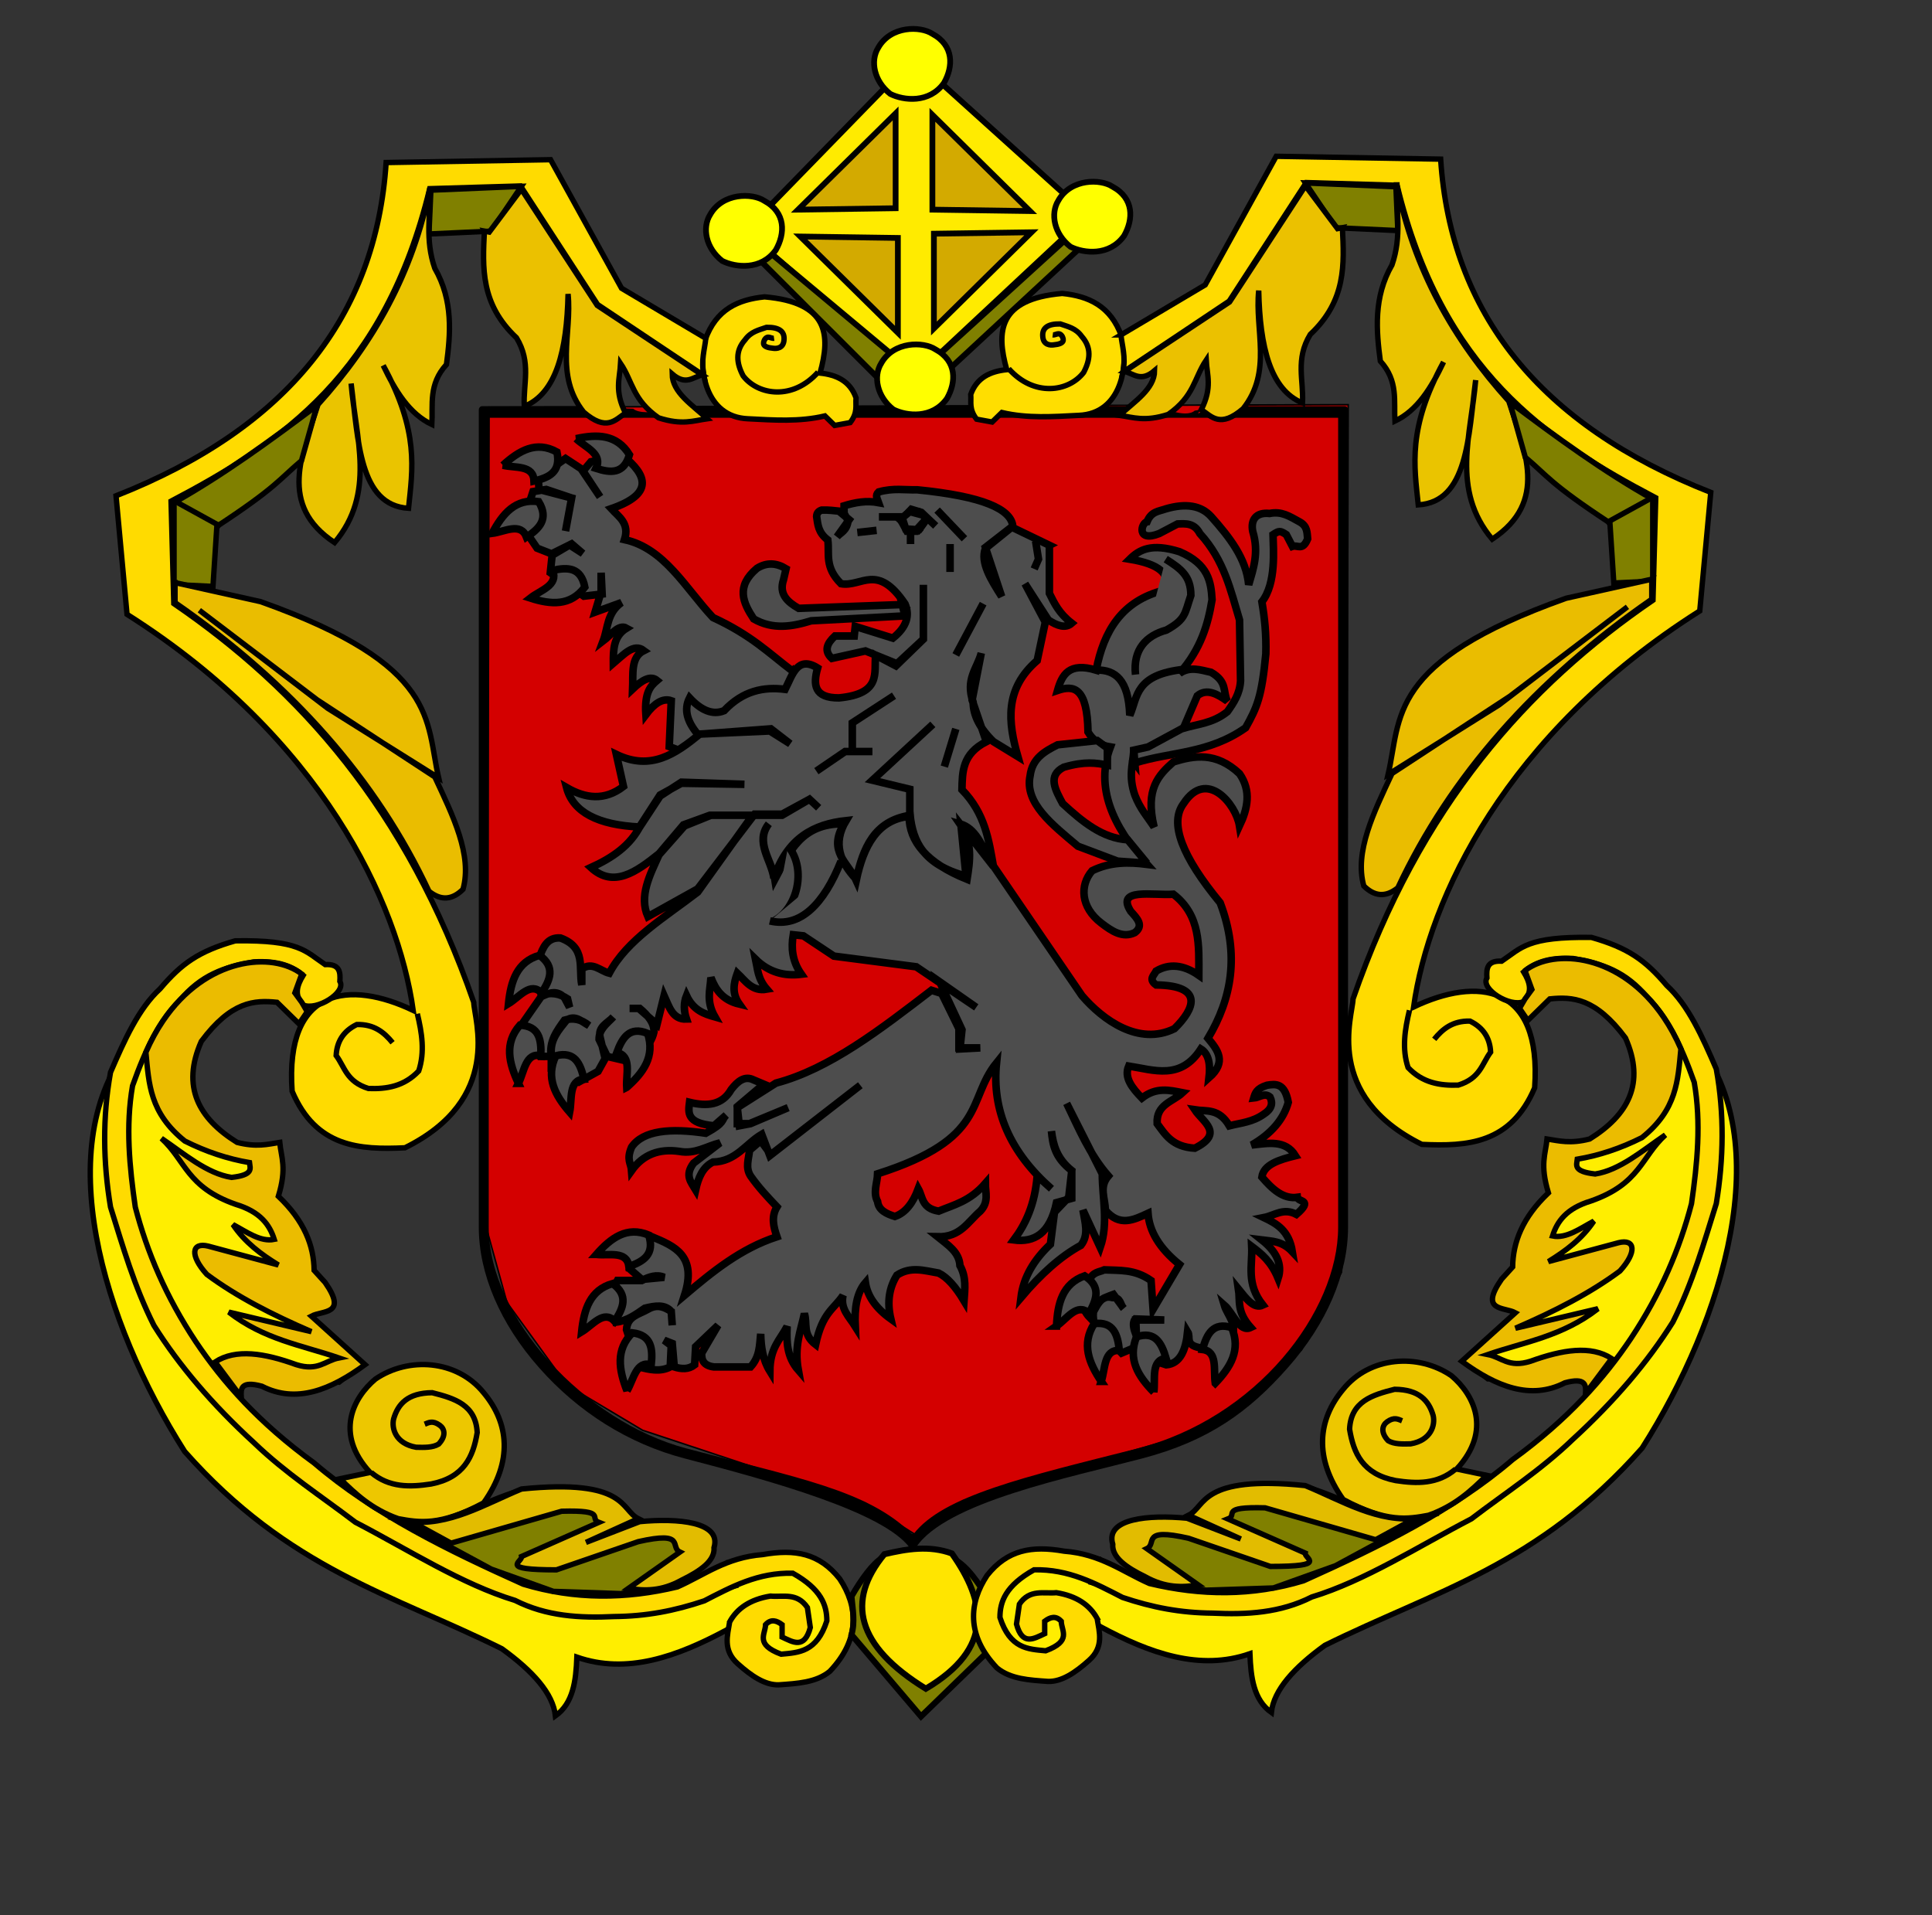 <?xml version="1.0" encoding="UTF-8" standalone="no"?>
<!-- Created with Inkscape (http://www.inkscape.org/) -->
<svg xmlns:dc="http://purl.org/dc/elements/1.1/" xmlns:cc="http://creativecommons.org/ns#" xmlns:rdf="http://www.w3.org/1999/02/22-rdf-syntax-ns#" xmlns:svg="http://www.w3.org/2000/svg" xmlns="http://www.w3.org/2000/svg" xmlns:sodipodi="http://sodipodi.sourceforge.net/DTD/sodipodi-0.dtd" xmlns:inkscape="http://www.inkscape.org/namespaces/inkscape" width="343pt" height="340pt" id="svg4951" version="1.1" inkscape:version="0.47 r22583" sodipodi:docname="Zierikzee_wapen.svg">
  <rect width="100%" height="100%" fill="#333333" stroke="none"/>
  <defs id="defs4953">
    <inkscape:perspective sodipodi:type="inkscape:persp3d" inkscape:vp_x="0 : 212.5 : 1" inkscape:vp_y="0 : 1000 : 0" inkscape:vp_z="428.75 : 212.5 : 1" inkscape:persp3d-origin="214.375 : 141.66667 : 1" id="perspective4960"/>
    <inkscape:perspective id="perspective4970" inkscape:persp3d-origin="0.5 : 0.33333333 : 1" inkscape:vp_z="1 : 0.5 : 1" inkscape:vp_y="0 : 1000 : 0" inkscape:vp_x="0 : 0.5 : 1" sodipodi:type="inkscape:persp3d"/>
    <inkscape:perspective id="perspective5993" inkscape:persp3d-origin="0.5 : 0.33333333 : 1" inkscape:vp_z="1 : 0.5 : 1" inkscape:vp_y="0 : 1000 : 0" inkscape:vp_x="0 : 0.5 : 1" sodipodi:type="inkscape:persp3d"/>
  </defs>
  <sodipodi:namedview pagecolor="#ffffff" bordercolor="#666666" borderopacity="1.0" inkscape:pageopacity="0.0" inkscape:pageshadow="2" inkscape:zoom="0.56568543" inkscape:cx="282.42118" inkscape:cy="175.88127" inkscape:document-units="pt" inkscape:current-layer="layer1" id="namedview4955" showgrid="false" inkscape:window-width="1024" inkscape:window-height="718" inkscape:window-x="-8" inkscape:window-y="-8" inkscape:window-maximized="1"/>
  <g inkscape:label="Layer 1" inkscape:groupmode="layer" id="layer1">
    <path style="fill:#d40000;fill-opacity:1;stroke:#000000;stroke-width:0.36px;stroke-linecap:butt;stroke-linejoin:miter;stroke-opacity:1" d="m 115.786,96.385 -0.527,194.697 4.741,17.214 14.224,19.588 17.912,10.685 26.868,8.904 25.814,8.31 13.17,8.31 10.009,-8.904 30.028,-8.904 28.975,-8.31 21.073,-18.401 9.483,-18.401 1.054,-14.246 0.527,-191.135 -203.35,0.594 z" id="path4362"/>
    <path id="path2743-1-2" d="m 277.247,97.06 c -1.913,-0.604 0.169,0.023 0.169,0.023 -0.524,-0.215 -1.466,0.08 -2.004,-0.118 l -4.739,-0.382 -0.925,-0.43 -106.176,0 -0.861,0.693 -6.563,0.143 c -1.375,0.736 -4.979,0.902 -6.261,-0.239 l -1.754,-0.048 -0.677,-0.549 -33.367,0 c -0.418,0 -0.751,0.397 -0.751,0.876 l 0,193.473 c 0,11.012 5.053,22.825 14.238,33.217 9.249,10.499 21.156,18.039 34.487,21.519 20.383,5.299 46.947,12.64 53.254,21.106 0.333,0.43 1.162,0.521 1.502,-0.016 6.967,-10.673 36.365,-16.575 53.559,-21.089 15.72,-4.142 25.245,-11.02 34.501,-21.519 9.171,-10.392 14.224,-22.205 14.224,-33.217 l 0,-193.473 c 0,-0.479 -0.326,-0.876 -0.744,-0.876 l -33.091,0 -0.31,0.649 c -1.171,1.2 -1.891,1.579 -0.699,0.162 l -1.461,0.239 c -1.056,0.951 -3.201,0.777 -5.128,0.191 l -0.424,-0.334 z m 39.511,1.83 0,191.613 c 0,19.99 -19.292,45.237 -47.691,52.421 -26.379,6.663 -45.82,11.111 -52.815,20.213 l -0.453,-0.099 c -10.482,-10.326 -27.01,-13.161 -53.403,-20.196 -23.998,-6.407 -46.706,-30.91 -46.706,-52.339 l 0,-191.613 201.068,0" style="fill:#000000" sodipodi:nodetypes="cccccccccccccccccccccccccccccccccccccc"/>
    <path style="fill:#ffee00;fill-opacity:1;stroke:#000000;stroke-width:1.276px;stroke-linecap:butt;stroke-linejoin:miter;stroke-opacity:1" d="m 31.024,247.216 c -19.323,23.594 -6.815,65.654 12.684,96.368 24.657,27.887 49.079,33.806 75.088,46.694 7.338,5.299 12.101,10.597 12.684,15.896 4.212,-2.991 4.861,-8.308 5.074,-13.909 11.838,4.14 23.676,-0.089 35.515,-6.458 l 18.265,9.935 9.132,-14.902 c -4.423,-8.829 -14.375,-11.342 -26.89,-10.928 l 1.522,5.464 -24.353,6.458 -44.14,-10.928 -27.397,-18.379 -29.426,-26.327 13.699,-0.497 17.757,1.49 5.074,-3.974 -7.61,-4.471 -8.625,-12.419 -0.507,-14.405 -6.088,-12.419 3.044,-3.477 -18.265,-9.438 -9.64,-17.883 -6.596,-1.49 z" id="path3805-3" sodipodi:nodetypes="ccccccccccccccccccccccccc"/>
    <path style="fill:#ffeb00;fill-opacity:1;stroke:#000000;stroke-width:1.366px;stroke-linecap:butt;stroke-linejoin:miter;stroke-opacity:1" d="m 176.476,54.65 39.795,-40.861 41.217,37.177 -41.217,38.517 -39.795,-34.833 z" id="path2836-1"/>
    <path style="fill:#d3aa00;fill-opacity:1;stroke:#000000;stroke-width:1.366px;stroke-linecap:butt;stroke-linejoin:miter;stroke-opacity:1" d="m 188.912,49.626 23.096,-0.335 0,-22.44 -23.096,22.775 z" id="path2838-9" sodipodi:nodetypes="cccc"/>
    <path style="fill:#d3aa00;fill-opacity:1;stroke:#000000;stroke-width:1.366px;stroke-linecap:butt;stroke-linejoin:miter;stroke-opacity:1" d="m 243.808,49.961 -23.096,-0.335 0,-22.44 23.096,22.775 z" id="path2838-1-8" sodipodi:nodetypes="cccc"/>
    <path style="fill:#d3aa00;fill-opacity:1;stroke:#000000;stroke-width:1.366px;stroke-linecap:butt;stroke-linejoin:miter;stroke-opacity:1" d="m 244.164,54.985 -23.096,0.335 0,22.44 23.096,-22.775 z" id="path2838-1-7-6" sodipodi:nodetypes="cccc"/>
    <path style="fill:#d3aa00;fill-opacity:1;stroke:#000000;stroke-width:1.366px;stroke-linecap:butt;stroke-linejoin:miter;stroke-opacity:1" d="m 189.445,55.989 23.096,0.335 0,22.44 -23.096,-22.775 z" id="path2838-1-7-4-5" sodipodi:nodetypes="cccc"/>
    <path style="fill:#ffff00;stroke:#000000;stroke-width:1.366px;stroke-linecap:butt;stroke-linejoin:miter;stroke-opacity:1" d="m 207.907,11.266 c 2.961,-5.197 9.943,-5.13 12.791,-3.266 5.151,2.778 4.965,7.759 2.754,11.639 -3.467,4.883 -9.547,4.172 -12.703,2.596 -3.821,-2.979 -4.835,-7.781 -2.843,-10.969 z" id="path2832-0-0" sodipodi:nodetypes="ccccc"/>
    <path style="fill:#808000;stroke:#000000;stroke-width:1.366px;stroke-linecap:butt;stroke-linejoin:miter;stroke-opacity:1" d="m 176.476,54.985 2.843,6.029 35.532,35.502 43.704,-40.526 -0.355,-4.689 -41.217,37.512 -40.506,-33.828 z" id="path3731-2" sodipodi:nodetypes="ccccccc"/>
    <path style="fill:#ffff00;stroke:#000000;stroke-width:1.366px;stroke-linecap:butt;stroke-linejoin:miter;stroke-opacity:1" d="m 168.112,50.788 c 2.961,-5.198 9.943,-5.13 12.791,-3.266 5.151,2.778 4.965,7.759 2.754,11.639 -3.467,4.883 -9.547,4.172 -12.703,2.596 -3.821,-2.979 -4.835,-7.781 -2.843,-10.969 z" id="path2832-5-8" sodipodi:nodetypes="ccccc"/>
    <path style="fill:#ffff00;stroke:#000000;stroke-width:1.366px;stroke-linecap:butt;stroke-linejoin:miter;stroke-opacity:1" d="m 250.545,47.438 c 2.961,-5.197 9.943,-5.13 12.791,-3.266 5.151,2.778 4.965,7.759 2.754,11.639 -3.467,4.883 -9.547,4.172 -12.703,2.596 -3.821,-2.979 -4.835,-7.781 -2.843,-10.969 z" id="path2832-7-6" sodipodi:nodetypes="ccccc"/>
    <path style="fill:#ffff00;stroke:#000000;stroke-width:1.366px;stroke-linecap:butt;stroke-linejoin:miter;stroke-opacity:1" d="m 208.618,85.955 c 2.961,-5.197 9.943,-5.13 12.791,-3.266 5.151,2.778 4.965,7.759 2.754,11.639 -3.467,4.883 -9.547,4.172 -12.703,2.596 -3.821,-2.979 -4.835,-7.781 -2.842,-10.969 z" id="path2832-52-0" sodipodi:nodetypes="ccccc"/>
    <path style="fill:#ffde00;fill-opacity:1;stroke:#000000;stroke-width:1.276px;stroke-linecap:butt;stroke-linejoin:miter;stroke-opacity:1" d="m 194.115,88.309 c 2.529,-9.043 1.974,-16.733 -13.127,-18.038 -6.223,0.618 -11.49,2.95 -14.048,10.146 -1.78,6.744 -0.07,18.306 10.133,18.715 6.064,0.309 12.129,0.76 18.193,-0.676 l 2.303,2.255 3.685,-0.676 c 1.849,-2.407 1.227,-4.008 1.382,-5.862 -1.445,-4.004 -4.63,-5.451 -8.521,-5.862 z" id="path3775-24" sodipodi:nodetypes="ccccccccc"/>
    <path style="fill:none;stroke:#000000;stroke-width:1.276px;stroke-linecap:butt;stroke-linejoin:miter;stroke-opacity:1" d="m 193.655,88.083 c -5.963,6.725 -14.185,5.51 -17.733,0.902 -1.58,-2.987 -1.937,-5.881 0.461,-8.568 1.366,-1.925 3.262,-2.295 5.066,-2.931 3.076,-0.05 4.291,1.028 4.145,2.931 -0.119,2.119 -1.873,2.12 -2.533,2.029 -2.759,-0.243 -2.459,-1.236 -2.073,-2.029 0.768,-1.178 1.478,-0.238 2.245,-0.338" id="path3777-8" sodipodi:nodetypes="cccccccc"/>
    <path style="fill:#ffdb00;fill-opacity:1;stroke:#000000;stroke-width:1.276px;stroke-linecap:butt;stroke-linejoin:miter;stroke-opacity:1" d="M 167.075,80.084 147.135,68.241 130.324,37.802 91.404,38.478 C 89.004,74.874 68.077,101.375 27.464,117.363 l 2.605,28.061 c 46.026,29.163 64.121,68.095 67.742,93.748 -14.906,-7.118 -30.417,-5.661 -28.66,19.132 5.626,13.285 15.957,13.903 26.706,13.393 C 119.218,260.131 112.226,241.273 112.142,237.259 96.266,191.494 70.868,163.211 41.142,142.873 L 40.491,118.638 C 66.511,104.966 91.085,88.461 101.72,44.66 l 21.495,-0.638 18.238,28.061 25.159,16.82 c -0.747,-3.608 0.248,-6.403 0.463,-8.819 z" id="path3779-6" sodipodi:nodetypes="ccccccccccccccccc"/>
    <path style="fill:none;stroke:#000000;stroke-width:1.276px;stroke-linecap:butt;stroke-linejoin:miter;stroke-opacity:1" d="m 98.789,239.969 c 1.077,4.517 1.82,9.035 0.326,13.552 -3.449,3.643 -7.577,4.298 -11.887,4.145 -5.227,-1.622 -5.583,-5.032 -7.654,-7.812 0.164,-3.264 1.682,-5.77 4.885,-7.334 4.127,-0.097 6.491,1.876 8.468,4.305" id="path3781-5" sodipodi:nodetypes="cccccc"/>
    <path style="fill:#808000;stroke:#000000;stroke-width:1.276px;stroke-linecap:butt;stroke-linejoin:miter;stroke-opacity:1" d="m 101.998,45.017 -0.461,10.372 14.739,-0.676 7.139,-10.597 -21.417,0.902 z" id="path3783-0"/>
    <path style="fill:#ebc100;fill-opacity:1;stroke:#000000;stroke-width:1.276px;stroke-linecap:butt;stroke-linejoin:miter;stroke-opacity:1" d="m 114.664,54.713 c -0.426,8.611 -0.955,17.229 7.6,25.253 3.586,5.896 1.536,10.873 1.842,16.234 7.621,-3.09 10.084,-13.334 10.363,-26.606 0.965,9.343 -3.286,19.151 3.685,27.959 5.429,4.659 7.413,1.899 9.903,0.225 -2.657,-5.243 -1.347,-8.157 -1.151,-11.725 2.867,4.284 2.831,8.568 8.981,12.852 5.601,1.802 8.23,0.693 11.515,0.225 -3.498,-3.293 -8.231,-6.182 -8.291,-10.597 3.321,2.84 4.937,0.672 7.139,0.225 l -24.872,-16.46 -17.963,-27.508 -7.6,10.146 -1.151,-0.225 z" id="path3785-9" sodipodi:nodetypes="ccccccccccccccc"/>
    <path style="fill:#eac400;fill-opacity:1;stroke:#000000;stroke-width:1.276px;stroke-linecap:butt;stroke-linejoin:miter;stroke-opacity:1" d="m 101.768,44.566 c 0.168,6.261 -1.206,12.144 1.151,18.94 4.427,7.686 3.707,15.638 2.764,22.773 -4.298,4.735 -3.172,9.47 -3.454,14.205 -5.309,-2.5 -8.639,-7.905 -11.515,-13.98 8.568,15.698 6.939,24.532 5.988,33.821 -11.73,-0.722 -11.87,-16.129 -13.587,-29.537 1.06,12.795 5.928,25.983 -3.915,37.654 C 65.808,119.585 71.497,107.507 75.284,95.749 88.416,81.217 97.839,64.505 101.768,44.566 z" id="path3787-0" sodipodi:nodetypes="cccccccccc"/>
    <path style="fill:#808000;stroke:#000000;stroke-width:1.276px;stroke-linecap:butt;stroke-linejoin:miter;stroke-opacity:1" d="m 41.2,138.364 9.212,0.451 0.921,-14.205 C 65.542,115.277 66.112,113.455 71.369,109.052 L 75.054,95.975 C 63.993,104.3 52.866,112.426 41.2,118.973 l 0,19.391 z" id="path3791-0" sodipodi:nodetypes="ccccccc"/>
    <path style="fill:none;stroke:#000000;stroke-width:1.276px;stroke-linecap:butt;stroke-linejoin:miter;stroke-opacity:1" d="m 41.2,118.522 11.054,6.088" id="path3793-6"/>
    <path style="fill:#eabd00;fill-opacity:1;stroke:#000000;stroke-width:1.276px;stroke-linecap:butt;stroke-linejoin:miter;stroke-opacity:1" d="m 41.431,137.913 0,4.735 c 27.691,19.175 47.769,41.929 60.107,68.319 3.016,2.429 5.658,1.924 8.06,-0.451 2.242,-8.073 -2.354,-17.364 -6.679,-26.606 L 75.054,165.647 47.188,144.452 l 30.399,23.224 26.253,16.46 c -3.154,-13.427 0.409,-26.559 -42.144,-41.713 l -20.266,-4.51 z" id="path3795-1" sodipodi:nodetypes="ccccccccccc"/>
    <path style="fill:#ffdb00;fill-opacity:1;stroke:#000000;stroke-width:1.276px;stroke-linecap:butt;stroke-linejoin:miter;stroke-opacity:1" d="m 172.719,383.939 c -0.505,3.144 -1.675,6.702 1.921,9.901 3.23,2.896 6.461,5.077 9.691,4.986 4.416,-0.313 8.877,-0.538 12.099,-3.189 7.368,-7.751 6.583,-15.504 2.342,-21.902 -4.797,-6.059 -10.555,-7.101 -18.238,-5.74 -8.649,0.673 -13.759,4.811 -20.192,7.653 -12.159,2.929 -24.318,3.044 -36.477,-0.638 C 106.018,366.983 88.579,358.489 74.362,346.313 61.207,336.746 52.78,327.18 46.353,317.614 39.291,306.985 34.791,296.356 32.023,285.727 c -1.379,-9.566 -2.307,-19.132 -0.651,-28.698 3.213,-9.098 6.597,-15.728 11.034,-20.034 5.226,-6.286 10.67,-8.061 17.626,-9.302 6.07,-0.348 9.313,1.149 11.725,3.189 -1.414,2.338 -2.231,4.677 0,7.015 3.196,1.44 10.27,-2.956 8.698,-5.592 0.139,-2.175 -0.005,-4.164 -3.487,-3.975 -4.696,-3.155 -6.046,-5.854 -21.265,-5.624 -8.656,2.464 -12.738,5.376 -17.817,11.363 -5.089,4.664 -8.44,12.162 -11.725,19.77 -1.918,10.629 -1.766,21.258 0,31.887 2.934,9.341 5.572,18.681 10.271,28.022 5.997,9.546 13.88,18.784 23.719,27.797 7.505,7.223 15.928,12.649 23.982,18.797 12.593,6.545 25.186,14.667 37.779,18.495 7.45,3.784 15.39,4.214 23.449,3.826 7.649,-0.07 14.25,-1.333 21.349,-3.717 6.413,-3.3 12.753,-6.745 20.957,-6.539 6.699,3.758 8.06,7.516 8.06,11.274 -2.388,7.408 -6.645,7.495 -10.824,7.892 -6.222,-2.33 -3.741,-4.66 -3.685,-6.99 1.305,-1.416 2.61,-0.972 3.915,0 l 0,2.931 c 2.59,1.206 5.277,2.939 6.678,-2.255 l -0.691,-4.735 c -2.456,-3.608 -5.729,-2.424 -8.751,-2.706 -4.819,0.785 -7.902,2.93 -9.651,6.12 z" id="path3799-3" sodipodi:nodetypes="cccccccccccccccccccccccccccccccccccccc"/>
    <path style="fill:#ebbc00;fill-opacity:1;stroke:#000000;stroke-width:1.276px;stroke-linecap:butt;stroke-linejoin:miter;stroke-opacity:1" d="m 71.431,230.562 c -6.991,-5.379 -22.66,-3.989 -32.864,11.116 -1.473,2.18 -2.831,4.645 -4.034,7.417 0.725,7.491 0.893,14.342 9.215,21.007 5.102,2.569 10.205,4.234 15.307,5.102 0.158,1.406 1.038,2.92 -4.234,3.508 -5.853,-0.912 -11.163,-5.549 -16.61,-9.247 5.737,5.233 5.954,11.546 17.587,15.625 5.843,1.765 8.019,4.837 9.119,8.291 -3.257,0.667 -6.514,-1.771 -9.771,-3.508 2.806,4.203 6.65,7.049 10.748,9.566 l -16.61,-4.464 c -3.94,-0.972 -4.411,2.174 -0.326,6.696 7.029,5.235 15.559,9.588 24.752,13.552 l -19.541,-4.624 c 8.356,6.51 17.3,7.842 26.055,10.842 -3.276,0.637 -4.891,3.224 -10.096,1.594 -7.504,-2.723 -14.304,-3.838 -19.215,-0.638 l 6.188,8.291 c -0.116,-1.989 -0.098,-3.89 4.885,-2.551 8.142,4.175 16.284,0.873 24.426,-5.102 L 73.711,311.556 c 2.664,-1.421 8.636,-0.251 3.257,-7.972 L 74.362,300.714 c -0.08,-5.846 -2.32,-11.692 -8.468,-17.538 2.061,-6.801 0.668,-9.092 0.326,-12.755 -2.902,0.453 -5.53,1.176 -10.096,0 -9.103,-5.666 -13.235,-13.157 -8.468,-23.915 7.062,-9.489 12.559,-9.793 17.913,-9.247 l 5.211,5.102 1.954,-2.87 -1.303,-2.232 -1.628,-2.232 1.628,-4.464 z" id="path3801-89" sodipodi:nodetypes="cscccccccccccccccccccccccccccccccc"/>
    <path style="fill:#edc700;fill-opacity:1;stroke:#000000;stroke-width:1.276px;stroke-linecap:butt;stroke-linejoin:miter;stroke-opacity:1" d="m 94.189,359.48 c 4.991,0.929 10.018,1.814 20.294,-3.726 6.978,-9.847 6.016,-18.882 0,-26.079 -6.346,-7.84 -17.808,-8.565 -25.621,-3.229 -5.221,4.393 -9.756,12.892 -1.268,22.105 l -7.103,1.49 c 3.667,3.586 7.385,7.147 13.699,9.438 z" id="path3930-3" sodipodi:nodetypes="ccccccc"/>
    <path style="fill:none;stroke:#000000;stroke-width:1.276px;stroke-linecap:butt;stroke-linejoin:miter;stroke-opacity:1" d="m 87.847,348.551 c 4.295,3.64 9.202,3.485 14.206,2.732 7.808,-1.522 9.967,-6.475 10.908,-12.17 -0.323,-6.608 -5.415,-8.102 -10.654,-9.438 -5.794,0.051 -8.097,2.664 -9.132,6.209 -0.522,2.228 0.447,5.844 5.327,6.706 1.925,0.044 3.867,0.122 5.327,-0.745 1.832,-1.96 1.423,-3.629 0.254,-4.471 -1.672,-1.199 -2.571,-0.629 -3.551,-0.248" id="path3932-4" sodipodi:nodetypes="ccccccccc"/>
    <path style="fill:#808000;stroke:#000000;stroke-width:1.276px;stroke-linecap:butt;stroke-linejoin:miter;stroke-opacity:1" d="m 95.836,360.367 c 9.088,1.476 16.562,-4.15 25.651,-7.025 13.535,-1.687 25.014,0.588 28.521,6.849 12.352,0.118 12.696,2.311 17.758,3.688 0.26,1.932 2.021,3.864 -1.256,5.796 l -5.919,5.444 -13.633,2.107 -15.964,-0.527 -14.709,-5.269 -20.449,-11.064 z" id="path3936-4" sodipodi:nodetypes="cccccccccc"/>
    <path style="fill:#e2bc00;fill-opacity:1;stroke:#000000;stroke-width:1.276px;stroke-linecap:butt;stroke-linejoin:miter;stroke-opacity:1" d="m 96.553,360.191 c 9.67,1.197 18.131,-4.113 26.906,-7.727 24.962,-2.519 23.459,4.962 27.624,7.025 l -12.377,5.62 12.736,-4.917 c 9.028,-0.859 19.411,0.023 17.579,6.147 0.238,3.126 -3.202,5.531 -7.713,7.727 -4.77,2.647 -8.732,2.524 -12.556,1.932 l 12.198,-8.606 c -2.461,-1.167 1.534,-5.042 -9.866,-2.459 l -19.373,6.674 c -13.906,0.004 -7.997,-1.871 -8.251,-3.161 l 18.296,-8.079 c -2.464,-0.947 2.158,-2.934 -8.789,-2.634 l -26.189,7.552 -9.328,-5.093 -0.897,0 z" id="path3938-6" sodipodi:nodetypes="ccccccccccccccccc"/>
    <path style="fill:#808000;stroke:#000000;stroke-width:1.422px;stroke-linecap:butt;stroke-linejoin:miter;stroke-opacity:1" d="m 201.562,377.889 c 0.262,3.024 0.883,6.049 0,9.073 l 16.454,19.345 16.225,-15.75 c -1.993,-3.88 -0.978,-7.761 0,-11.641 -2.718,-4.302 -5.142,-8.117 -8.62,-9.977 -5.46,-2.921 -12.112,-2.745 -16.787,-0.14 -2.107,1.174 -4.926,4.996 -7.272,9.089 z" id="path3942-0" sodipodi:nodetypes="cccccssc"/>
    <path style="fill:#ffe500;fill-opacity:1;stroke:#000000;stroke-width:1.437px;stroke-linecap:butt;stroke-linejoin:miter;stroke-opacity:1" d="m 219.158,399.741 c -16.453,-10.132 -18.945,-20.772 -9.821,-31.837 5.329,-1.256 10.659,-2.138 15.988,-0.175 8.063,11.445 9.993,22.421 -6.167,32.012 z" id="path3940-6" sodipodi:nodetypes="cccc"/>
    <path style="fill:#ffee00;fill-opacity:1;stroke:#000000;stroke-width:1.276px;stroke-linecap:butt;stroke-linejoin:miter;stroke-opacity:1" d="m 401.403,246.409 c 19.323,23.595 6.815,65.654 -12.684,96.368 -24.657,27.887 -49.079,33.806 -75.088,46.694 -7.338,5.299 -12.101,10.597 -12.684,15.896 -4.212,-2.991 -4.861,-8.308 -5.074,-13.909 -11.838,4.14 -23.676,-0.089 -35.515,-6.458 l -18.265,9.935 -9.132,-14.902 c 4.423,-8.829 14.375,-11.342 26.89,-10.928 l -1.522,5.464 24.353,6.458 44.14,-10.928 27.397,-18.379 29.427,-26.327 -13.699,-0.497 -17.757,1.49 -5.074,-3.974 7.61,-4.471 8.625,-12.419 0.507,-14.405 6.088,-12.419 -3.044,-3.477 18.265,-9.438 9.64,-17.883 6.596,-1.49 z" id="path3805-1-6" sodipodi:nodetypes="ccccccccccccccccccccccccc"/>
    <path style="fill:#ffde00;fill-opacity:1;stroke:#000000;stroke-width:1.276px;stroke-linecap:butt;stroke-linejoin:miter;stroke-opacity:1" d="m 238.311,87.501 c -2.529,-9.043 -1.974,-16.733 13.127,-18.038 6.223,0.618 11.49,2.95 14.048,10.146 1.78,6.744 0.07,18.306 -10.133,18.715 -6.064,0.309 -12.129,0.76 -18.193,-0.676 l -2.303,2.255 -3.685,-0.676 c -1.849,-2.407 -1.227,-4.008 -1.382,-5.862 1.445,-4.004 4.63,-5.451 8.521,-5.862 z" id="path3775-2-1" sodipodi:nodetypes="ccccccccc"/>
    <path style="fill:none;stroke:#000000;stroke-width:1.276px;stroke-linecap:butt;stroke-linejoin:miter;stroke-opacity:1" d="m 238.772,87.276 c 5.963,6.725 14.185,5.51 17.733,0.902 1.58,-2.987 1.937,-5.881 -0.461,-8.568 -1.366,-1.925 -3.262,-2.295 -5.066,-2.931 -3.076,-0.05 -4.291,1.028 -4.145,2.931 0.119,2.119 1.873,2.12 2.533,2.029 2.759,-0.243 2.459,-1.236 2.073,-2.029 -0.768,-1.178 -1.478,-0.238 -2.245,-0.338" id="path3777-3-8" sodipodi:nodetypes="cccccccc"/>
    <path style="fill:#ffdb00;fill-opacity:1;stroke:#000000;stroke-width:1.276px;stroke-linecap:butt;stroke-linejoin:miter;stroke-opacity:1" d="m 265.351,79.277 19.94,-11.843 16.811,-30.439 38.92,0.676 c 2.4,36.395 23.328,62.896 63.941,78.885 l -2.605,28.061 c -46.026,29.163 -64.121,68.095 -67.742,93.748 14.906,-7.118 30.417,-5.661 28.66,19.132 -5.626,13.285 -15.957,13.903 -26.706,13.393 -23.361,-11.566 -16.369,-30.424 -16.284,-34.438 15.876,-45.764 41.274,-74.047 70.999,-94.386 l 0.651,-24.234 C 365.915,104.158 341.341,87.654 330.707,43.853 l -21.495,-0.638 -18.238,28.061 -25.159,16.82 c 0.747,-3.608 -0.248,-6.403 -0.463,-8.819 z" id="path3779-2-4" sodipodi:nodetypes="ccccccccccccccccc"/>
    <path style="fill:none;stroke:#000000;stroke-width:1.276px;stroke-linecap:butt;stroke-linejoin:miter;stroke-opacity:1" d="m 333.638,239.161 c -1.077,4.517 -1.82,9.035 -0.326,13.552 3.449,3.643 7.577,4.298 11.887,4.145 5.227,-1.622 5.583,-5.032 7.654,-7.812 -0.164,-3.264 -1.682,-5.77 -4.885,-7.334 -4.127,-0.097 -6.491,1.876 -8.468,4.305" id="path3781-2-9" sodipodi:nodetypes="cccccc"/>
    <path style="fill:#808000;stroke:#000000;stroke-width:1.276px;stroke-linecap:butt;stroke-linejoin:miter;stroke-opacity:1" d="m 330.429,44.21 0.461,10.372 -14.739,-0.676 -7.139,-10.597 21.417,0.902 z" id="path3783-1-6"/>
    <path style="fill:#ebc100;fill-opacity:1;stroke:#000000;stroke-width:1.276px;stroke-linecap:butt;stroke-linejoin:miter;stroke-opacity:1" d="m 317.762,53.905 c 0.426,8.611 0.955,17.229 -7.6,25.253 -3.586,5.896 -1.536,10.873 -1.842,16.234 -7.621,-3.09 -10.084,-13.334 -10.363,-26.606 -0.965,9.343 3.286,19.151 -3.685,27.959 -5.429,4.659 -7.413,1.899 -9.903,0.225 2.657,-5.243 1.347,-8.157 1.151,-11.725 -2.867,4.284 -2.831,8.568 -8.981,12.852 -5.601,1.802 -8.23,0.693 -11.515,0.225 3.498,-3.293 8.231,-6.182 8.291,-10.597 -3.321,2.84 -4.937,0.672 -7.139,0.225 l 24.872,-16.46 17.963,-27.508 7.6,10.146 1.151,-0.225 z" id="path3785-6-3" sodipodi:nodetypes="ccccccccccccccc"/>
    <path style="fill:#eac400;fill-opacity:1;stroke:#000000;stroke-width:1.276px;stroke-linecap:butt;stroke-linejoin:miter;stroke-opacity:1" d="m 330.659,43.759 c -0.168,6.261 1.206,12.144 -1.151,18.94 -4.427,7.686 -3.707,15.638 -2.764,22.773 4.298,4.735 3.173,9.47 3.454,14.205 5.309,-2.5 8.639,-7.905 11.515,-13.98 -8.568,15.698 -6.939,24.532 -5.988,33.821 11.73,-0.722 11.87,-16.129 13.587,-29.537 -1.06,12.795 -5.928,25.983 3.915,37.655 13.391,-8.858 7.702,-20.937 3.915,-32.694 -13.133,-14.532 -22.555,-31.244 -26.484,-51.183 z" id="path3787-8-7" sodipodi:nodetypes="cccccccccc"/>
    <path style="fill:#808000;stroke:#000000;stroke-width:1.276px;stroke-linecap:butt;stroke-linejoin:miter;stroke-opacity:1" d="m 391.226,137.557 -9.212,0.451 -0.921,-14.205 c -14.209,-9.333 -14.779,-11.155 -20.035,-15.558 l -3.685,-13.078 c 11.06,8.325 22.188,16.451 33.853,22.999 l 0,19.391 z" id="path3791-5-8" sodipodi:nodetypes="ccccccc"/>
    <path style="fill:none;stroke:#000000;stroke-width:1.276px;stroke-linecap:butt;stroke-linejoin:miter;stroke-opacity:1" d="m 391.226,117.715 -11.054,6.088" id="path3793-7-8"/>
    <path style="fill:#eabd00;fill-opacity:1;stroke:#000000;stroke-width:1.276px;stroke-linecap:butt;stroke-linejoin:miter;stroke-opacity:1" d="m 390.996,137.106 0,4.735 c -27.691,19.175 -47.769,41.929 -60.107,68.319 -3.016,2.429 -5.658,1.924 -8.06,-0.451 -2.242,-8.073 2.354,-17.364 6.679,-26.606 l 27.865,-18.264 27.865,-21.195 -30.399,23.224 -26.253,16.46 c 3.154,-13.427 -0.409,-26.559 42.144,-41.713 l 20.266,-4.51 z" id="path3795-6-2" sodipodi:nodetypes="ccccccccccc"/>
    <path style="fill:#ffdb00;fill-opacity:1;stroke:#000000;stroke-width:1.276px;stroke-linecap:butt;stroke-linejoin:miter;stroke-opacity:1" d="m 259.708,383.132 c 0.505,3.144 1.675,6.702 -1.921,9.901 -3.231,2.896 -6.461,5.077 -9.691,4.986 -4.416,-0.313 -8.877,-0.538 -12.099,-3.189 -7.368,-7.751 -6.583,-15.504 -2.342,-21.902 4.797,-6.059 10.555,-7.101 18.238,-5.74 8.649,0.673 13.759,4.811 20.192,7.653 12.159,2.929 24.318,3.044 36.477,-0.638 17.848,-8.028 35.287,-16.522 49.504,-28.698 13.156,-9.566 21.582,-19.132 28.009,-28.698 7.063,-10.629 11.562,-21.258 14.33,-31.887 1.379,-9.566 2.307,-19.132 0.651,-28.698 -3.214,-9.098 -6.597,-15.728 -11.034,-20.034 -5.226,-6.286 -10.67,-8.061 -17.626,-9.302 -6.07,-0.348 -9.313,1.149 -11.725,3.189 1.414,2.338 2.231,4.677 0,7.015 -3.196,1.44 -10.27,-2.956 -8.698,-5.592 -0.139,-2.175 0.005,-4.164 3.487,-3.975 4.696,-3.155 6.046,-5.854 21.265,-5.624 8.656,2.464 12.738,5.376 17.817,11.363 5.089,4.664 8.44,12.162 11.725,19.77 1.918,10.629 1.766,21.258 0,31.887 -2.934,9.341 -5.572,18.681 -10.271,28.022 -5.997,9.546 -13.88,18.784 -23.719,27.797 -7.505,7.223 -15.928,12.649 -23.982,18.797 -12.593,6.545 -25.186,14.667 -37.779,18.495 -7.45,3.784 -15.39,4.214 -23.449,3.826 -7.649,-0.07 -14.25,-1.333 -21.349,-3.717 -6.413,-3.3 -12.753,-6.745 -20.957,-6.539 -6.699,3.758 -8.06,7.516 -8.06,11.274 2.388,7.408 6.645,7.495 10.824,7.892 6.222,-2.33 3.741,-4.66 3.685,-6.99 -1.305,-1.416 -2.61,-0.972 -3.915,0 l 0,2.931 c -2.59,1.206 -5.277,2.939 -6.678,-2.255 l 0.691,-4.735 c 2.456,-3.608 5.729,-2.424 8.751,-2.706 4.819,0.785 7.902,2.93 9.651,6.12 z" id="path3799-1-9" sodipodi:nodetypes="cccccccccccccccccccccccccccccccccccccc"/>
    <path style="fill:#ebbc00;fill-opacity:1;stroke:#000000;stroke-width:1.276px;stroke-linecap:butt;stroke-linejoin:miter;stroke-opacity:1" d="m 360.995,229.755 c 6.991,-5.379 22.66,-3.989 32.864,11.116 1.473,2.18 2.831,4.645 4.034,7.417 -0.725,7.491 -0.893,14.342 -9.215,21.007 -5.102,2.569 -10.205,4.234 -15.307,5.102 -0.158,1.406 -1.038,2.92 4.234,3.508 5.853,-0.912 11.163,-5.549 16.61,-9.247 -5.737,5.233 -5.954,11.546 -17.587,15.625 -5.843,1.765 -8.019,4.837 -9.119,8.291 3.257,0.667 6.514,-1.771 9.771,-3.508 -2.806,4.203 -6.65,7.049 -10.748,9.566 l 16.61,-4.464 c 3.94,-0.972 4.411,2.174 0.326,6.696 -7.029,5.235 -15.559,9.588 -24.752,13.552 l 19.541,-4.624 c -8.356,6.51 -17.3,7.842 -26.055,10.842 3.276,0.637 4.891,3.224 10.096,1.594 7.504,-2.723 14.304,-3.838 19.215,-0.638 l -6.188,8.291 c 0.116,-1.989 0.098,-3.89 -4.885,-2.551 -8.142,4.175 -16.284,0.873 -24.426,-5.102 l 12.702,-11.479 c -2.664,-1.421 -8.636,-0.251 -3.257,-7.972 l 2.605,-2.87 c 0.08,-5.846 2.32,-11.692 8.468,-17.538 -2.061,-6.801 -0.668,-9.092 -0.326,-12.755 2.902,0.453 5.53,1.176 10.096,0 9.103,-5.666 13.235,-13.157 8.468,-23.915 -7.061,-9.489 -12.559,-9.793 -17.913,-9.247 l -5.211,5.102 -1.954,-2.87 1.303,-2.232 1.628,-2.232 -1.628,-4.464 z" id="path3801-8-1" sodipodi:nodetypes="cscccccccccccccccccccccccccccccccc"/>
    <path style="fill:#edc700;fill-opacity:1;stroke:#000000;stroke-width:1.276px;stroke-linecap:butt;stroke-linejoin:miter;stroke-opacity:1" d="m 338.237,358.672 c -4.991,0.929 -10.018,1.814 -20.294,-3.726 -6.978,-9.847 -6.016,-18.882 0,-26.079 6.346,-7.84 17.808,-8.565 25.621,-3.229 5.221,4.393 9.756,12.892 1.268,22.105 l 7.103,1.49 c -3.667,3.586 -7.385,7.147 -13.699,9.438 z" id="path3930-9-3" sodipodi:nodetypes="ccccccc"/>
    <path style="fill:none;stroke:#000000;stroke-width:1.276px;stroke-linecap:butt;stroke-linejoin:miter;stroke-opacity:1" d="m 344.579,347.744 c -4.295,3.64 -9.202,3.485 -14.206,2.732 -7.808,-1.522 -9.967,-6.475 -10.908,-12.17 0.323,-6.608 5.415,-8.102 10.654,-9.438 5.794,0.051 8.097,2.664 9.132,6.209 0.522,2.228 -0.447,5.844 -5.327,6.706 -1.925,0.044 -3.867,0.122 -5.327,-0.745 -1.832,-1.96 -1.423,-3.629 -0.254,-4.471 1.672,-1.199 2.571,-0.629 3.551,-0.248" id="path3932-2-5" sodipodi:nodetypes="ccccccccc"/>
    <path style="fill:#808000;stroke:#000000;stroke-width:1.276px;stroke-linecap:butt;stroke-linejoin:miter;stroke-opacity:1" d="m 336.591,359.559 c -9.088,1.476 -16.562,-4.15 -25.651,-7.025 -13.535,-1.687 -25.014,0.588 -28.521,6.849 -12.352,0.118 -12.696,2.311 -17.758,3.688 -0.26,1.932 -2.021,3.864 1.256,5.796 l 5.919,5.444 13.633,2.107 15.964,-0.527 14.709,-5.269 20.449,-11.064 z" id="path3936-7-9" sodipodi:nodetypes="cccccccccc"/>
    <path style="fill:#e2bc00;fill-opacity:1;stroke:#000000;stroke-width:1.276px;stroke-linecap:butt;stroke-linejoin:miter;stroke-opacity:1" d="m 335.873,359.383 c -9.67,1.197 -18.131,-4.113 -26.906,-7.727 -24.962,-2.519 -23.459,4.962 -27.624,7.025 l 12.377,5.62 -12.736,-4.917 c -9.028,-0.859 -19.411,0.023 -17.579,6.147 -0.238,3.126 3.202,5.532 7.713,7.727 4.77,2.647 8.732,2.524 12.556,1.932 l -12.198,-8.606 c 2.461,-1.167 -1.534,-5.042 9.866,-2.459 l 19.373,6.674 c 13.906,0.004 7.997,-1.871 8.251,-3.161 l -18.296,-8.079 c 2.464,-0.947 -2.158,-2.934 8.789,-2.634 l 26.189,7.552 9.328,-5.093 0.897,0 z" id="path3938-9-8" sodipodi:nodetypes="ccccccccccccccccc"/>
    <path style="fill:#4d4d4d;fill-opacity:1;stroke:#000000;stroke-width:1.785px;stroke-linecap:butt;stroke-linejoin:miter;stroke-opacity:1" d="m 187.533,158.803 c -5.552,-4.21 -9.651,-8.42 -18.77,-12.63 -6.502,-6.946 -11.506,-16.41 -20.936,-18.439 1.239,-3.879 -1.328,-5.36 -3.128,-7.325 9.97,-3.447 8.656,-7.841 2.647,-12.629 l -7.46,1.515 -1.925,2.273 4.091,6.062 -4.332,-6.567 -3.85,-2.526 -6.497,4.547 0.241,2.779 7.701,2.021 -1.444,7.83 1.444,-7.83 -6.016,-2.021 -3.128,0.505 -2.647,8.083 3.61,5.304 3.85,1.515 3.85,-2.273 3.128,2.021 -2.647,-2.273 -4.572,2.273 -0.481,4.547 7.941,5.557 4.332,-0.505 -0.241,-5.052 0,4.547 -1.444,4.799 6.257,-2.273 c -3.474,2.498 -3.158,5.991 -4.332,9.093 1.845,-1.411 3.69,-4.079 5.535,-3.031 -3.116,1.908 -3.149,5.11 -3.128,8.335 2.406,-2.036 4.813,-4.85 7.219,-3.031 -3.18,1.584 -2.497,5.601 -2.647,9.093 2.193,-2.08 4.221,-3.29 5.776,-2.021 -1.54,1.314 -2.994,2.808 -2.647,8.083 2.005,-2.663 4.011,-3.986 6.016,-3.284 l -0.481,10.861 10.107,3.789 21.417,-16.166 -2.406,-5.557 z" id="path21164" sodipodi:nodetypes="ccccccccccccccccccccccccccccccccccccccccccc"/>
    <path style="fill:#4d4d4d;fill-opacity:1;stroke:#000000;stroke-width:1.785px;stroke-linecap:butt;stroke-linejoin:miter;stroke-opacity:1" d="m 248.414,129.078 -8.904,-4.294 -6.257,5.052 c -1.216,3.352 1.306,7.357 3.85,11.367 l -3.85,-11.619 6.497,-5.052 c -0.463,-4 -6.942,-7.034 -22.621,-8.588 -2.991,0.079 -5.581,-0.474 -9.144,0.505 -0.923,0.842 -0.287,1.684 0,2.526 -2.917,-0.544 -5.583,-0.035 -8.182,0.758 l 0,1.768 0.963,1.768 c -0.376,2.458 -1.695,2.691 -2.647,3.789 l 2.888,-4.041 -2.407,-2.021 c -1.223,-0.121 -2.264,-0.29 -4.091,-0.253 -0.67,0.223 -1.172,0.623 -1.203,1.516 0.287,1.9 0.349,3.819 2.647,5.557 0.426,3.344 -0.83,6.394 3.128,10.356 4.912,0.86 8.539,-5.032 15.161,4.799 1.126,2.694 0.474,5.389 -2.888,8.083 l -8.904,-2.779 -0.241,2.273 -4.572,0 c -1.909,1.768 -2.65,3.536 -0.722,5.305 l 7.941,-1.768 7.46,3.031 6.257,-5.809 0,-12.882 0,12.882 -6.497,6.315 -4.813,-2.526 c -0.429,4.174 1.505,9.124 -8.663,10.103 -5.876,0.042 -6.178,-3.107 -5.054,-7.073 -4.804,-3.011 -5.962,1.629 -7.701,5.052 -5.091,-0.651 -9.987,0.333 -14.439,5.052 -2.727,1.115 -5.455,-0.106 -8.182,-3.031 -1.448,2.863 -0.471,5.726 1.925,8.588 l 17.086,-0.758 4.813,3.031 -4.572,-3.536 -16.845,1.263 c -5.689,4.63 -11.525,8.762 -19.733,4.799 l 1.685,7.578 c -4.492,3.441 -8.984,2.858 -13.476,0.253 1.523,5.862 7.462,8.872 17.326,9.346 l 4.813,-7.325 5.053,-3.284 14.92,0.505 -14.92,-0.253 -5.053,2.779 -4.572,7.072 c -2.427,4.946 -6.816,7.833 -11.792,10.104 5.374,4.94 10.749,1.016 16.123,-3.284 l 5.776,-6.82 6.257,-2.273 10.107,0 -9.866,0 -6.257,2.526 -6.016,6.82 c -2.216,4.883 -4.779,9.767 -2.647,14.65 l 11.792,-6.567 13.476,-17.681 6.497,0 6.497,-3.536 2.166,2.021 -2.166,-2.021 -6.497,3.789 -6.979,0 -12.995,18.187 c -7.778,5.979 -16.763,11.325 -20.936,19.197 -2.131,-0.54 -3.964,-2.799 -6.497,-1.01 l 0,3.789 c -0.795,-3.992 1.13,-8.863 -5.054,-11.114 -3.128,-0.218 -4.151,2.214 -5.053,4.799 l 0.481,8.841 c 2.332,-0.914 4.377,-0.468 6.257,0.758 l 0.481,2.021 -1.203,-2.273 c -1.845,-1.924 -3.69,-1.119 -5.535,-0.253 l -4.572,6.567 4.332,7.578 2.647,0 c -0.585,-3.484 1.279,-6.033 3.128,-8.588 1.925,-0.571 3.85,-0.307 5.775,1.263 -1.678,-0.875 -3.194,-2.602 -5.294,-1.263 -1.87,2.344 -3.933,4.587 -3.61,8.083 l 0,3.536 6.497,3.031 4.572,-2.526 1.684,-3.031 -1.203,-5.052 c -0.556,-2.532 1.845,-3.34 3.128,-4.799 -1.462,1.565 -3.398,2.845 -3.369,5.304 l 1.925,4.041 4.332,1.01 c 2.819,-1.604 5.885,-2.922 6.738,-6.82 0.082,-2.133 -1.424,-3.896 -3.369,-5.557 l -2.406,0 2.166,0 4.332,3.789 1.684,-6.82 c 1.176,2.595 1.95,5.694 5.294,5.557 -0.679,-1.971 -0.682,-3.824 0,-5.557 1.662,3.524 4.188,4.324 6.738,5.052 -2.186,-3.827 -1.083,-6.399 -0.963,-9.346 1.1,2.845 2.718,5.356 6.738,6.315 -1.842,-2.589 -1.325,-4.971 -0.481,-7.325 1.963,1.863 3.516,4.401 6.979,3.789 -2.194,-2.53 -2.159,-4.767 -2.647,-7.073 3.13,3.068 6.792,4.038 10.829,3.536 -2.186,-3.115 -2.451,-6.231 -1.925,-9.346 l 2.406,0.253 7.219,4.799 19.492,2.526 14.198,9.599 -8.663,-6.062 5.294,11.367 -0.481,4.547 4.813,-0.253 -5.053,0 0,-4.547 -4.091,-8.335 -2.406,-0.758 c -12.068,9.259 -24.125,18.623 -36.819,21.975 l -9.145,5.809 0.481,4.294 2.647,-0.505 8.904,-3.789 -9.145,3.789 -2.888,0 0,-4.041 6.257,-5.304 -2.406,-1.01 c -2.026,-1.024 -3.72,0.218 -5.294,2.273 -2.122,3.733 -5.712,4.039 -9.866,3.031 -0.308,2.457 -0.766,4.955 5.776,5.557 l 2.888,-2.526 c -1.247,1.299 -0.124,1.72 -4.813,4.294 -8.392,-1.248 -14.834,-0.695 -17.567,3.284 -1.288,3.011 -0.124,3.816 0,5.557 2.724,-3.832 6.544,-5.238 11.31,-4.547 3.776,0.716 6.453,-1.259 9.626,-2.021 l -6.257,4.799 c -2.194,2.929 -0.585,4.527 0.481,6.315 0.633,-2.86 1.657,-5.361 4.091,-6.567 5.432,-0.113 7.747,-4.317 11.551,-6.567 l 1.925,5.052 21.417,-16.671 -21.177,16.418 -2.406,-3.284 -2.647,2.273 c -0.176,2.021 -1.041,4.041 0.241,6.062 1.8,2.592 4.011,4.967 6.257,7.325 -1.417,2.358 -0.816,4.715 0,7.073 -8.607,2.801 -15.292,8.292 -21.899,13.892 3.048,-9.439 -2.336,-11.657 -7.701,-13.892 -2.383,1.506 -4.483,3.478 -5.294,7.578 l 2.888,2.526 5.294,-0.505 c -1.765,-0.752 -3.529,-0.141 -5.294,0.758 l -5.776,0 c -1.834,3.284 -0.464,6.567 -0.241,9.851 2.544,-0.312 4.636,-1.812 6.738,-3.284 2.408,-0.593 4.741,-0.991 6.257,0.758 l 0.241,3.284 -0.241,-3.284 c -1.607,-1.002 -3.26,-1.842 -5.535,-0.505 -2.067,1.199 -4.882,1.611 -5.053,4.799 l 2.888,8.841 c 2.487,0.597 4.973,1.256 7.46,0 l 0.241,-5.052 -1.685,-1.263 1.925,0.758 0.481,5.557 c 1.697,0.512 3.341,0.639 4.813,-0.505 l 0.241,-4.294 5.294,-5.052 -3.85,6.567 c -0.131,1.72 0.53,2.988 2.888,3.284 l 8.663,0 c 2.23,-2.444 2.125,-5.159 2.407,-7.83 0.064,3.144 0.523,6.17 2.166,8.841 0.043,-5.594 2.395,-7.365 4.091,-10.609 -0.155,3.62 -0.096,7.205 2.647,10.356 -1.025,-5.692 0.568,-9.247 1.444,-13.387 0.746,2.442 -0.513,4.883 2.647,7.325 1.632,-7.609 4.253,-8.297 6.497,-11.619 -0.706,3.143 1.48,5.07 2.888,7.325 -0.203,-4.296 0.346,-7.961 2.406,-10.356 0.468,3.093 2.372,5.971 6.016,8.588 -0.988,-4.223 -0.287,-7.56 1.444,-10.356 3.289,-2.179 6.578,-1.047 9.866,-0.505 2.005,0.965 4.011,3.221 6.016,6.567 0.189,-2.779 0.596,-5.557 -0.963,-8.336 -0.186,-3.267 -2.939,-4.918 -5.294,-6.82 5.425,0.137 7.182,-3.575 10.107,-6.062 2.1,-2.189 1.197,-4.378 1.203,-6.567 -3.69,4.236 -7.38,5.03 -11.07,6.567 -4.015,-0.683 -3.707,-3.312 -4.813,-5.304 -1.226,3.271 -2.949,5.673 -5.535,6.567 -2.035,-0.65 -3.847,-1.476 -4.091,-3.536 -1.145,-2.189 -0.063,-4.378 0,-6.567 26.244,-8.38 21.036,-17.462 28.155,-26.269 -1.146,11.288 3.231,21.212 12.995,29.806 l -3.369,-3.031 c -0.566,6.778 -2.733,11.395 -5.535,15.155 4.784,0.618 8.522,-1.399 10.107,-8.841 l 3.61,-1.01 0,-6.567 c -3.589,-2.907 -4.388,-6.107 -4.813,-9.346 0.31,3.115 0.734,6.231 4.813,9.346 l -0.722,6.315 -3.369,3.536 -0.963,7.578 c -3.814,3.585 -6.37,7.699 -6.979,12.63 4.733,-5.589 9.465,-9.819 14.198,-12.377 1.98,-2.54 0.936,-5.476 0.481,-8.335 l 4.091,8.841 c 1.982,-5.809 0.496,-11.619 0.481,-17.429 l -8.423,-16.671 c 2.883,5.981 5.454,12.158 9.866,17.176 -2.318,2.694 -0.687,5.389 -0.722,8.083 3.369,4.019 6.738,2.311 10.107,0.758 0.315,4.204 2.654,8.257 7.46,12.124 l -6.257,10.609 -0.481,-6.82 c -3.917,-2.747 -7.457,-2.337 -11.07,-2.526 -1.251,0.59 -2.651,0.398 -3.61,2.526 -1.955,3.252 -2.288,6.261 0.241,8.841 1.434,-2.294 2.359,-5.657 5.294,-4.799 2.048,-0.075 1.78,1.672 2.647,2.526 l -2.406,-3.284 c -2.729,1.009 -5.588,1.88 -4.572,6.82 l 6.497,7.073 3.61,-1.515 -0.241,-6.315 6.738,0 -6.858,-0.253 c -1.09,1.28 0.099,3.946 1.564,6.567 -0.623,2.323 2.657,3.28 5.776,4.294 3.331,-0.306 4.598,-3.5 5.053,-7.83 0.797,1.298 -0.754,3.088 2.888,3.789 6.368,2.501 5.377,-1.177 7.46,-2.273 1.524,-3.431 -0.928,-5.297 -1.684,-7.83 2.076,1.816 3.594,6.567 6.257,5.304 -3.381,-3.793 -2.458,-6.23 -2.888,-9.093 1.831,2.254 3.634,4.792 5.775,3.789 -4.043,-5.141 -2.429,-9.369 -2.647,-13.893 2.301,1.735 4.584,3.536 6.257,7.578 1.079,-3.385 -0.44,-6.381 -3.85,-9.093 2.406,0.309 4.813,0.214 7.219,2.779 -0.808,-5.067 -3.73,-6.645 -6.738,-8.083 2.503,-0.489 4.624,-2.378 7.701,-0.758 4.122,-3.61 0.388,-2.822 0.241,-4.041 -3.401,0.477 -5.971,-1.954 -8.423,-4.799 0.439,-2.948 4.029,-4.092 7.941,-5.052 -2.364,-3.803 -6.435,-2.95 -10.348,-2.526 4.661,-2.691 7.532,-6.066 8.663,-10.104 -0.86,-4.594 -2.937,-4.393 -5.053,-4.041 -2.519,0.789 -2.795,1.914 -3.128,3.031 1.284,-0.113 2.567,-1.355 3.85,-0.253 0.742,1.508 0.38,2.871 -1.444,4.041 -2.727,1.941 -5.455,2.077 -8.182,2.779 -2.493,-4.217 -5.389,-3.35 -8.182,-3.789 1.929,2.896 7.057,5.568 0,9.093 -5.357,-0.341 -6.953,-3.194 -8.904,-5.81 -0.276,-4.571 3.703,-5.171 6.016,-7.325 -3.11,-0.609 -6.204,-1.397 -9.626,1.263 -2.319,-2.404 -4.286,-4.842 -3.128,-7.578 6.032,0.948 12.282,3.387 17.086,-4.041 1.866,1.172 2.301,3.631 1.925,6.82 4.272,-3.768 2.075,-6.566 -0.241,-9.346 5.568,-9.333 7.565,-19.721 2.888,-32.079 -9.066,-10.989 -12.111,-18.9 -8.663,-23.491 5.458,-8.359 12.407,0.123 13.235,5.304 1.927,-4.126 2.847,-8.251 0,-12.377 -5.523,-5.182 -10.729,-4.31 -15.642,-2.779 -3.478,3.085 -6.75,6.386 -4.572,15.408 -1.559,-2.416 -3.301,-4.255 -4.572,-7.578 -1.517,-4.457 -0.504,-7.144 -0.241,-10.356 4.045,-0.889 8.062,-2.017 11.791,-5.557 l 3.249,-7.578 c 2.246,-1.858 4.853,-0.348 7.099,1.263 -1.095,-2.273 0.089,-4.547 -3.85,-6.82 -2.487,-0.542 -4.973,-1.464 -7.46,0.253 5.088,-5.81 6.74,-11.619 7.701,-17.429 -0.254,-4.251 -0.839,-8.436 -7.701,-11.367 -6.69,-2.101 -9.536,-0.453 -11.792,1.768 6.916,1.139 9.927,3.493 8.182,7.325 -10.097,2.502 -14.335,9.734 -16.123,18.944 -6.425,-1.945 -8.096,1.1 -9.144,4.799 3.94,-1.338 7.04,-0.649 7.219,9.851 1.08,1.754 2.617,3.124 5.294,3.536 -3.58,9.445 0.392,18.676 8.663,27.785 -4.332,-0.542 -8.663,-0.61 -12.995,1.515 -2.969,3.44 -2.714,8.658 2.166,12.377 2.533,1.954 5.093,3.631 7.941,2.273 2.224,-1.684 0.557,-3.368 -0.963,-5.052 -3.579,-5.622 5.084,-3.712 10.107,-4.041 6.515,5.047 6.028,12.193 6.016,19.197 -3.697,-2.577 -7.051,-2.811 -10.107,-1.01 -0.493,1.03 -1.895,1.94 0,3.284 11.355,0.152 9.179,5.603 4.332,10.356 -8.39,4.128 -16.939,-2.028 -21.899,-7.83 l -21.899,-32.079 c -1.789,-3.615 -3.337,-7.566 -6.979,-8.588 3.073,4.378 2.368,8.756 1.684,13.135 -9.663,-3.899 -13.673,-8.985 -13.717,-14.903 -7.479,0.808 -10.782,6.974 -12.514,15.155 -1.834,-4.097 -6.878,-6.845 -2.888,-13.387 -10.212,-0.161 -12.975,6.785 -16.364,13.135 -0.647,-4.378 -4.795,-8.756 -1.444,-13.135 -3.403,4.294 0.616,8.588 1.203,12.882 3.132,-9.543 9.482,-12.813 17.086,-13.64 -3.236,5.401 -1.383,9.832 2.406,13.893 1.608,-7.322 4.176,-13.82 12.754,-15.155 0.69,6.102 3.019,11.63 13.235,14.398 l -1.203,-12.124 7.701,9.851 c -1.111,-6.268 -1.988,-12.572 -7.46,-18.187 0.098,-4.215 0.054,-8.463 5.776,-11.367 l -3.369,-9.851 2.166,-11.114 c -0.97,3.666 -3.828,6.144 -1.925,11.619 0.018,3.115 1.595,6.231 4.813,9.346 l 5.776,3.536 c -2.31,-8.081 -3.254,-15.982 4.572,-22.733 l 1.925,-9.093 -4.813,-9.093 5.535,8.588 c 2.114,1.385 4.059,2.054 5.535,0.758 -3.05,-2.358 -4.11,-4.715 -5.294,-7.073 l 0,-11.367 z" id="path21092" sodipodi:nodetypes="cccccccccccccccccccccccccccccccccccccccccccccccccccccccccccccccccccccccccccccccccccccccccccccccccccccccccccccccccccccccccccccccccccccccccccccccccccccccccccccccccccccccccccccccccccccccccccccccccccccccccccccccccccccccccccccccccccccccccccccccccccccccccccccccccccccccccccccccccccccccccccccccccccccccccccccccccccccccccccccccccccccccccccccc"/>
    <path style="fill:#4d4d4d;stroke:#000000;stroke-width:1.785px;stroke-linecap:butt;stroke-linejoin:miter;stroke-opacity:1" d="m 215.366,193.26 0,-6.43 -8.848,-2.143 14.293,-13.217" id="path21094"/>
    <path style="fill:#4d4d4d;stroke:#000000;stroke-width:1.785px;stroke-linecap:butt;stroke-linejoin:miter;stroke-opacity:1" d="m 223.534,181.472 2.723,-8.931" id="path21096"/>
    <path style="fill:#4d4d4d;stroke:#000000;stroke-width:1.785px;stroke-linecap:butt;stroke-linejoin:miter;stroke-opacity:1" d="m 193.245,182.544 6.806,-4.644 6.466,0" id="path21098"/>
    <path style="fill:#4d4d4d;stroke:#000000;stroke-width:1.785px;stroke-linecap:butt;stroke-linejoin:miter;stroke-opacity:1" d="m 201.753,177.9 0,-6.787 9.869,-6.43" id="path21100"/>
    <path style="fill:#4d4d4d;stroke:#000000;stroke-width:1.785px;stroke-linecap:butt;stroke-linejoin:miter;stroke-opacity:1" d="m 226.256,155.038 6.466,-12.145" id="path21102"/>
    <path style="fill:#4d4d4d;stroke:#000000;stroke-width:1.785px;stroke-linecap:butt;stroke-linejoin:miter;stroke-opacity:1" d="m 244.804,134.677 1.021,-2.322 -0.681,-4.287" id="path21104"/>
    <path style="fill:#4d4d4d;stroke:#000000;stroke-width:1.785px;stroke-linecap:butt;stroke-linejoin:miter;stroke-opacity:1" d="m 221.832,120.745 6.466,6.787" id="path21106"/>
    <path style="fill:#4d4d4d;stroke:#000000;stroke-width:1.785px;stroke-linecap:butt;stroke-linejoin:miter;stroke-opacity:1" d="m 224.895,128.783 0,6.608" id="path21108"/>
    <path style="fill:#4d4d4d;stroke:#000000;stroke-width:1.785px;stroke-linecap:butt;stroke-linejoin:miter;stroke-opacity:1" d="m 208.049,122.353 5.956,0 1.701,-1.786 2.382,0.714 3.403,3.215" id="path21110"/>
    <path style="fill:#4d4d4d;stroke:#000000;stroke-width:1.785px;stroke-linecap:butt;stroke-linejoin:miter;stroke-opacity:1" d="m 213.324,123.246 1.361,2.501 2.723,0" id="path21112"/>
    <path style="fill:#4d4d4d;stroke:#000000;stroke-width:1.785px;stroke-linecap:butt;stroke-linejoin:miter;stroke-opacity:1" d="m 215.536,125.746 0,3.036" id="path21114"/>
    <path style="fill:#4d4d4d;stroke:#000000;stroke-width:1.785px;stroke-linecap:butt;stroke-linejoin:miter;stroke-opacity:1" d="m 217.311,125.731 1.684,-2.336" id="path21116"/>
    <path style="fill:#4d4d4d;stroke:#000000;stroke-width:1.785px;stroke-linecap:butt;stroke-linejoin:miter;stroke-opacity:1" d="m 215.988,125.605 1.624,0" id="path21118"/>
    <path style="fill:#4d4d4d;stroke:#000000;stroke-width:1.785px;stroke-linecap:butt;stroke-linejoin:miter;stroke-opacity:1" d="m 216.95,125.984 1.023,-1.073" id="path21120"/>
    <path style="fill:#4d4d4d;stroke:#000000;stroke-width:1.785px;stroke-linecap:butt;stroke-linejoin:miter;stroke-opacity:1" d="m 212.528,123.742 1.023,-1.073" id="path21120-0"/>
    <path style="fill:#4d4d4d;stroke:#000000;stroke-width:1.785px;stroke-linecap:butt;stroke-linejoin:miter;stroke-opacity:1" d="m 202.933,126.047 4.572,-0.505" id="path21144"/>
    <path style="fill:#4d4d4d;stroke:#000000;stroke-width:1.785px;stroke-linecap:butt;stroke-linejoin:miter;stroke-opacity:1" d="m 186.569,200.309 c 4.508,5.509 2.074,14.801 -3.369,17.681" id="path21150" sodipodi:nodetypes="cc"/>
    <path style="fill:#4d4d4d;stroke:#000000;stroke-width:1.785px;stroke-linecap:butt;stroke-linejoin:miter;stroke-opacity:1" d="m 182.237,217.99 c 7.247,1.727 12.802,-4.054 16.845,-14.145" id="path21152" sodipodi:nodetypes="cc"/>
    <path style="fill:#4d4d4d;fill-opacity:1;stroke:#000000;stroke-width:1.785px;stroke-linecap:butt;stroke-linejoin:miter;stroke-opacity:1" d="m 271.516,204.35 -4.572,-5.557 c -5.933,-0.345 -10.732,-4.263 -15.401,-8.588 -1.781,-3.297 -3.611,-6.605 0.241,-8.588 5.113,-1.478 7.742,-1.001 10.348,-0.505 l 0,-4.041 -2.406,-1.768 -9.385,1.01 c -3.026,1.539 -5.983,3.15 -6.497,7.325 -1.358,6.454 5.197,11.524 11.31,16.671 l 9.385,3.536 6.979,0.505 z" id="path21154" sodipodi:nodetypes="cccccccccccc"/>
    <path style="fill:#4d4d4d;fill-opacity:1;stroke:#000000;stroke-width:1.785px;stroke-linecap:butt;stroke-linejoin:miter;stroke-opacity:1" d="m 268.629,180.606 c 8.743,-2.713 17.487,-2.162 26.23,-8.335 2.73,-4.9 3.808,-7.304 4.784,-17.503 0.106,-4.776 -0.264,-8.311 -0.933,-12.303 3.461,-4.438 2.695,-12.372 2.635,-15.913 1.444,-0.953 1.697,-0.952 3.14,0 l 1.444,2.779 c 1.203,-0.416 2.406,1.181 3.61,-1.768 -0.152,-1.476 -0.031,-3.023 -1.925,-4.041 -2.431,-1.329 -4.206,-2.553 -7.091,-1.977 -3.204,-0.345 -4.524,1.519 -3.979,4.251 1.534,5.046 0.106,8.91 -0.963,12.629 -0.572,-6.227 -4.539,-11.266 -8.904,-16.166 -2.348,-2.576 -5.914,-3.233 -10.829,-1.768 -1.584,0.57 -3.351,0.561 -4.332,3.031 -1.378,0.218 -2.594,4.942 2.888,2.779 l 4.332,-2.273 c 1.964,-0.079 3.954,-0.266 5.294,2.273 5.797,6.353 7.274,13.462 9.385,20.46 l 0.241,14.398 c -0.169,3.053 -1.627,5.204 -3.128,7.325 -3.61,2.858 -7.219,2.89 -10.829,4.041 l -7.941,4.294 -3.369,0.758 0.241,3.031 z" id="path21156" sodipodi:nodetypes="ccccccccccccccccccccccccc"/>
    <path style="fill:#4d4d4d;stroke:#000000;stroke-width:1.785px;stroke-linecap:butt;stroke-linejoin:miter;stroke-opacity:1" d="m 259.608,158.61 c 4.334,-0.049 7.557,2.234 7.827,10.716 1.93,-4.392 1.147,-9.651 12.932,-10.895" id="path21158" sodipodi:nodetypes="ccc"/>
    <path style="fill:#4d4d4d;stroke:#000000;stroke-width:1.785px;stroke-linecap:butt;stroke-linejoin:miter;stroke-opacity:1" d="m 275.943,132.355 c 3.58,2.272 5.937,3.964 5.956,8.573 -1.478,4.31 -1.145,5.641 -5.785,8.216 -4.72,1.279 -7.981,4.549 -7.317,10.538" id="path21162" sodipodi:nodetypes="cccc"/>
    <path style="fill:#4d4d4d;stroke:#000000;stroke-width:1.785px;stroke-linecap:butt;stroke-linejoin:miter;stroke-opacity:1" d="m 213.551,143.111 -24.503,0.893 c -2.664,-1.535 -4.724,-3.368 -3.573,-6.787 l 0.596,-2.59 c -2.297,-1.406 -4.594,-1.541 -6.892,-0.09 -5.069,4.286 -3.291,8.15 -0.766,11.967 4.538,2.609 9.075,1.84 13.613,0.446 l 22.206,-1.161 -0.681,-2.679 0,1.8e-4 z" id="path21323" sodipodi:nodetypes="cccccccccc"/>
    <path style="fill:#4d4d4d;stroke:#000000;stroke-width:1.785px;stroke-linecap:butt;stroke-linejoin:miter;stroke-opacity:1" d="m 120.374,237.568 c 0.548,-5.337 2.021,-9.931 7.34,-11.43 3.808,2.761 2.532,5.81 0.481,8.904 -2.607,-2.739 -5.214,0.947 -7.821,2.526 z" id="path21325" sodipodi:nodetypes="cccc"/>
    <path style="fill:#4d4d4d;stroke:#000000;stroke-width:1.785px;stroke-linecap:butt;stroke-linejoin:miter;stroke-opacity:1" d="m 122.722,256.452 c -2.27,-4.811 -3.379,-9.515 0.338,-13.779 4.625,0.181 5.11,3.472 4.964,7.238 -3.601,-0.839 -3.912,3.739 -5.303,6.541 z" id="path21325-9" sodipodi:nodetypes="cccc"/>
    <path style="fill:#4d4d4d;stroke:#000000;stroke-width:1.785px;stroke-linecap:butt;stroke-linejoin:miter;stroke-opacity:1" d="m 134.847,263.264 c -3.44,-3.973 -5.736,-8.178 -3.275,-13.348 4.495,-1.158 5.821,1.868 6.665,5.531 -3.682,0.229 -2.785,4.722 -3.39,7.817 z" id="path21325-0" sodipodi:nodetypes="cccc"/>
    <path style="fill:#4d4d4d;stroke:#000000;stroke-width:1.785px;stroke-linecap:butt;stroke-linejoin:miter;stroke-opacity:1" d="m 148.352,257.393 c 3.92,-3.448 6.738,-7.288 4.965,-12.76 -4.304,-1.786 -6.008,1.024 -7.317,4.534 3.619,0.75 2.151,5.075 2.351,8.227 z" id="path21325-1" sodipodi:nodetypes="cccc"/>
    <path style="fill:#4d4d4d;stroke:#000000;stroke-width:1.785px;stroke-linecap:butt;stroke-linejoin:miter;stroke-opacity:1" d="m 141.174,296.937 c 3.472,-3.942 7.264,-6.708 12.385,-4.583 1.489,4.6 -1.267,6.249 -4.671,7.45 -0.537,-3.83 -4.724,-2.503 -7.713,-2.867 z" id="path21325-8" sodipodi:nodetypes="cccc"/>
    <path style="fill:#4d4d4d;stroke:#000000;stroke-width:1.785px;stroke-linecap:butt;stroke-linejoin:miter;stroke-opacity:1" d="m 137.68,315.271 c 0.548,-5.337 2.021,-9.931 7.34,-11.43 3.808,2.761 2.532,5.81 0.481,8.904 -2.607,-2.739 -5.214,0.947 -7.821,2.526 z" id="path21325-3" sodipodi:nodetypes="cccc"/>
    <path style="fill:#4d4d4d;stroke:#000000;stroke-width:1.785px;stroke-linecap:butt;stroke-linejoin:miter;stroke-opacity:1" d="m 148.422,329.223 c -1.94,-4.967 -2.73,-9.742 1.266,-13.72 4.601,0.524 4.863,3.843 4.464,7.588 -3.535,-1.105 -4.155,3.439 -5.73,6.131 z" id="path21325-4" sodipodi:nodetypes="cccc" inkscape:transform-center-x="-5.3339672" inkscape:transform-center-y="2.7029452"/>
    <path style="fill:#4d4d4d;stroke:#000000;stroke-width:1.785px;stroke-linecap:butt;stroke-linejoin:miter;stroke-opacity:1" d="m 250.098,313.899 c 0.232,-5.363 1.431,-10.043 6.65,-11.885 3.964,2.508 2.87,5.634 1.006,8.855 -2.764,-2.564 -5.148,1.284 -7.657,3.03 z" id="path21325-84" sodipodi:nodetypes="cccc"/>
    <path style="fill:#4d4d4d;stroke:#000000;stroke-width:1.785px;stroke-linecap:butt;stroke-linejoin:miter;stroke-opacity:1" d="m 260.681,326.991 c -2.94,-4.392 -4.718,-8.865 -1.661,-13.673 4.597,-0.559 5.553,2.616 5.954,6.362 -3.68,-0.255 -3.325,4.32 -4.294,7.311 z" id="path21325-37" sodipodi:nodetypes="cccc"/>
    <path style="fill:#4d4d4d;stroke:#000000;stroke-width:1.785px;stroke-linecap:butt;stroke-linejoin:miter;stroke-opacity:1" d="m 273.13,329.549 c -3.68,-3.728 -6.233,-7.767 -4.099,-13.095 4.413,-1.464 5.925,1.465 6.995,5.062 -3.66,0.481 -2.486,4.903 -2.896,8.033 z" id="path21325-82" sodipodi:nodetypes="cccc"/>
    <path style="fill:#4d4d4d;stroke:#000000;stroke-width:1.785px;stroke-linecap:butt;stroke-linejoin:miter;stroke-opacity:1" d="m 287.669,327.428 c 3.62,-3.792 6.109,-7.874 3.891,-13.165 -4.436,-1.387 -5.901,1.568 -6.914,5.183 3.667,0.418 2.563,4.859 3.023,7.981 z" id="path21325-35" sodipodi:nodetypes="cccc"/>
    <path style="fill:#4d4d4d;stroke:#000000;stroke-width:1.785px;stroke-linecap:butt;stroke-linejoin:miter;stroke-opacity:1" d="m 119.053,110.132 c 3.864,-3.517 7.922,-5.829 12.789,-3.127 0.999,4.744 -1.914,6.065 -5.423,6.866 -0.132,-3.869 -4.433,-3.032 -7.367,-3.739 z" id="path21325-40" sodipodi:nodetypes="cccc"/>
    <path style="fill:#4d4d4d;stroke:#000000;stroke-width:1.785px;stroke-linecap:butt;stroke-linejoin:miter;stroke-opacity:1" d="m 136.375,103.84 c 5.006,-1.1 9.623,-1.047 12.623,3.8 -1.327,4.654 -4.484,4.321 -7.92,3.228 1.677,-3.448 -2.467,-4.913 -4.703,-7.028 z" id="path21325-63" sodipodi:nodetypes="cccc"/>
    <path style="fill:#4d4d4d;stroke:#000000;stroke-width:1.785px;stroke-linecap:butt;stroke-linejoin:miter;stroke-opacity:1" d="m 116.494,126.255 c 2.493,-4.687 5.559,-8.311 11.013,-7.508 2.477,4.104 0.166,6.387 -2.874,8.393 -1.379,-3.591 -5.152,-1.268 -8.139,-0.885 z" id="path21325-42" sodipodi:nodetypes="cccc" inkscape:transform-center-y="9.1581141"/>
    <path style="fill:#4d4d4d;stroke:#000000;stroke-width:1.785px;stroke-linecap:butt;stroke-linejoin:miter;stroke-opacity:1" d="m 125.54,141.57 c 4.892,1.568 9.494,1.951 12.897,-2.593 -0.922,-4.761 -4.095,-4.727 -7.611,-3.963 1.375,3.592 -2.878,4.661 -5.286,6.556 z" id="path21325-7" sodipodi:nodetypes="cccc" inkscape:transform-center-x="-7.3198582" inkscape:transform-center-y="6.7871187"/>
    <path style="fill:#4d4d4d;fill-opacity:1;stroke:#000000;stroke-width:1.785px;stroke-linecap:butt;stroke-linejoin:miter;stroke-opacity:1" d="m 215.381,121.097 -1.829,1.474 0.851,2.634 2.552,0.179 1.999,-2.188 0,-0.759 -0.596,-0.536 -2.978,-0.804 z" id="path21475"/>
  </g>
</svg>